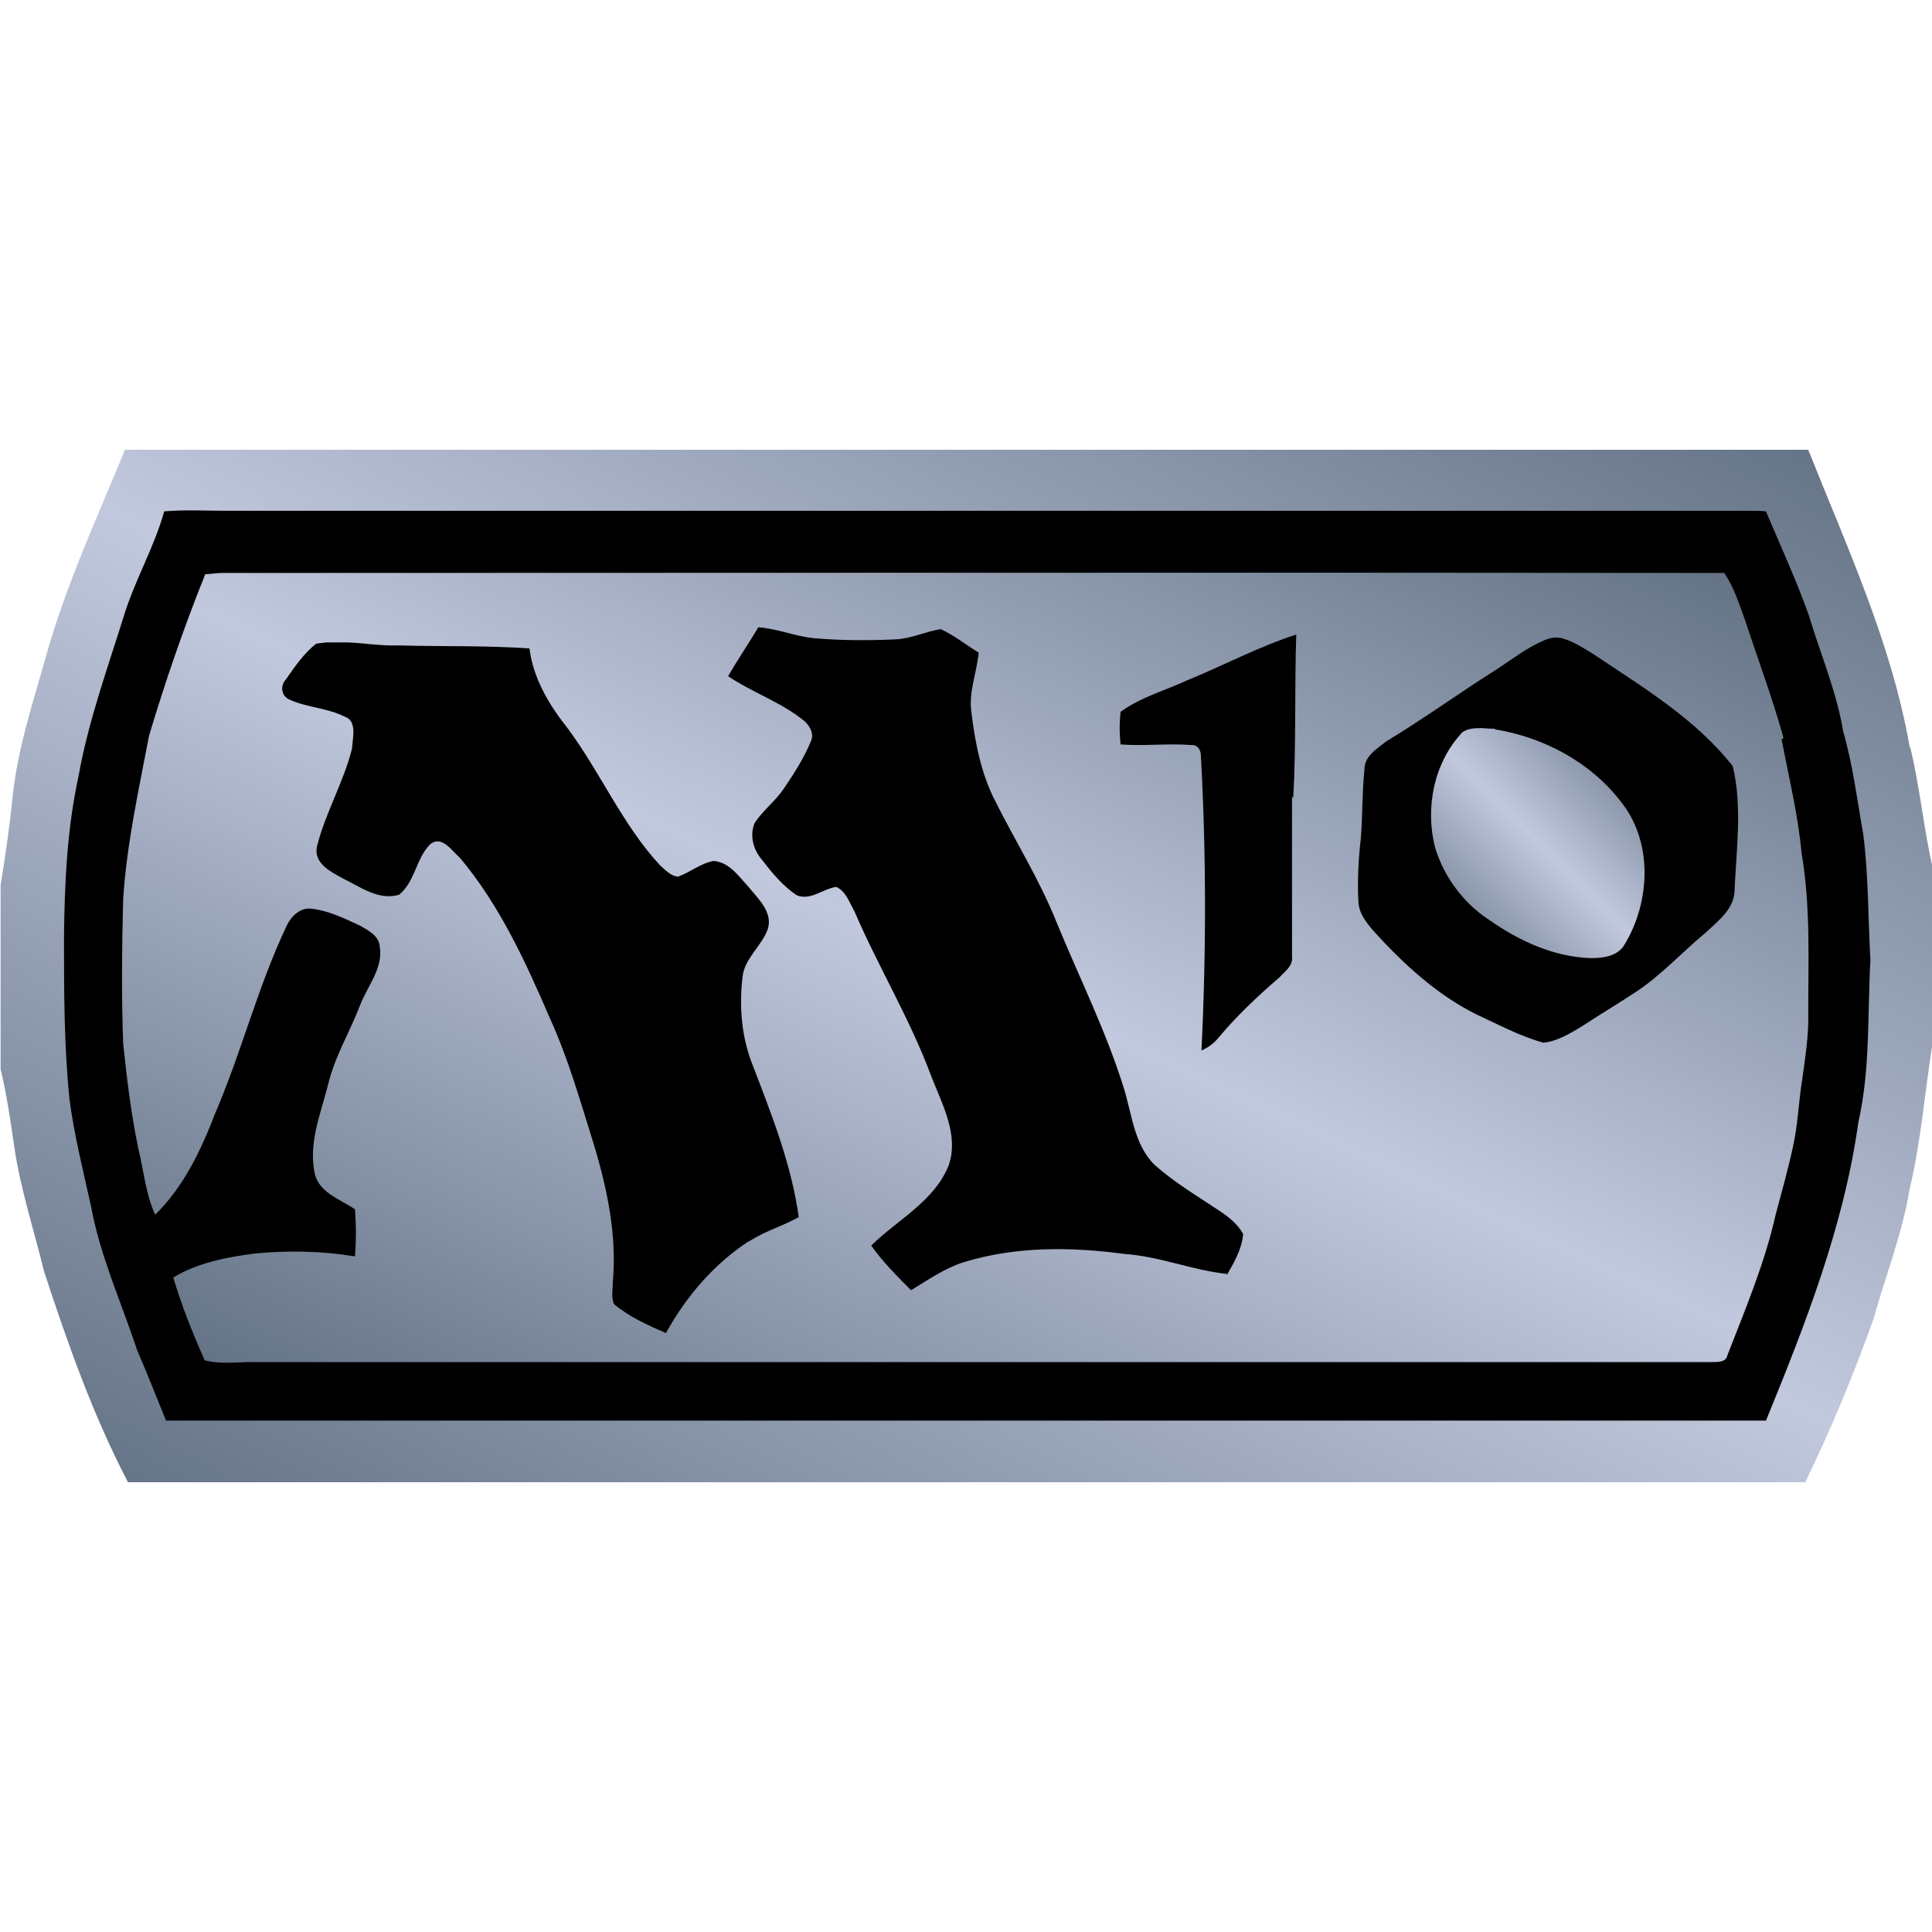<?xml version="1.0" encoding="UTF-8"?>
<svg id="Layer_1" data-name="Layer 1" xmlns="http://www.w3.org/2000/svg" viewBox="0 0 32 32">
  <defs>
    <linearGradient id="gradient" x1="0%" y1="100%" x2="100%" y2="0%">
      <stop offset="0%" stop-color="#5F6E81" />
      <stop offset="50%" stop-color="#C2C9DE" />
      <stop offset="100%" stop-color="#5F6E81" />
    </linearGradient>
    <style>
      .cls-1, .cls-2 {
        stroke-width: 0px;
      }

      .cls-2 {
        fill="url(#gradient)"
      }
    </style>
  </defs>
  <path class="cls-1" d="M29.36,8.23c-8.67,0-17.34,0-26.01,0-.35,0-.71-.02-1.06.01-.17.63-.51,1.2-.7,1.83-.28.89-.6,1.78-.76,2.7-.19.9-.24,1.82-.25,2.73,0,.93,0,1.85.09,2.77.08.62.23,1.23.37,1.84.16.85.52,1.64.79,2.45.17.4.34.8.5,1.21,9.11,0,18.22,0,27.33,0,.67-1.65,1.32-3.33,1.58-5.1.19-.91.15-1.85.2-2.77-.05-.72-.03-1.44-.13-2.16-.11-.58-.18-1.17-.34-1.75-.11-.69-.39-1.32-.59-1.99-.21-.6-.49-1.18-.73-1.77-.09,0-.18-.01-.27-.02h0Z"/>
  <path fill="url(#gradient)" d="M24.76,12.07c-.11,0-.04,0-.21-.01-.12,0-.23,0-.33.07-.47.5-.62,1.25-.45,1.91.15.49.47.92.9,1.2.5.35,1.07.61,1.68.63.2,0,.45-.03.56-.23.43-.71.47-1.71-.07-2.37-.5-.65-1.28-1.06-2.08-1.19Z"/>
  <path fill="url(#gradient)" d="M29.54,12.22c-.18-.65-.42-1.29-.63-1.93-.1-.28-.19-.56-.35-.8-8.3-.01-16.6,0-24.89,0h0c-.09,0-.18.02-.27.02-.35.87-.66,1.77-.93,2.67-.17.89-.37,1.79-.43,2.71-.02.8-.03,1.59,0,2.39.06.58.13,1.16.25,1.74.09.36.12.75.28,1.1.47-.46.76-1.07.99-1.67.44-1.02.71-2.11,1.19-3.12.07-.15.22-.3.4-.28.29.03.55.16.81.28.14.08.32.17.33.35.06.36-.21.66-.33.98-.17.44-.42.85-.53,1.32-.12.47-.32.95-.22,1.44.06.33.42.44.67.61.02.26.02.52,0,.78-.54-.09-1.1-.1-1.64-.05-.47.06-.96.15-1.37.4.14.47.32.92.52,1.37.25.07.52.03.78.03,8.07,0,16.13,0,24.2,0,.09,0,.22,0,.24-.11.3-.77.62-1.53.8-2.33.1-.38.21-.76.29-1.14.08-.36.09-.73.15-1.1.05-.36.11-.73.1-1.1,0-.88.04-1.77-.11-2.65-.06-.64-.21-1.25-.33-1.88ZM12.4,20.56c-.58.38-1.04.92-1.37,1.52-.3-.13-.61-.27-.86-.48-.05-.11-.02-.24-.02-.36.07-.77-.09-1.54-.31-2.27-.22-.7-.42-1.42-.73-2.1-.4-.93-.83-1.87-1.49-2.66-.13-.11-.3-.38-.49-.23-.24.23-.25.62-.52.84-.34.1-.64-.13-.93-.27-.2-.11-.49-.25-.43-.53.14-.56.44-1.06.58-1.62.01-.17.09-.46-.12-.53-.3-.15-.64-.15-.93-.29-.12-.06-.14-.22-.05-.32.15-.21.3-.44.51-.6l.17-.02h0c.11,0,.22,0,.34,0,.28.01.56.06.84.05.73.02,1.46,0,2.18.05.06.49.32.93.63,1.32.55.74.91,1.6,1.53,2.27.09.08.18.18.3.19.2-.07.37-.22.59-.26.26.02.41.25.57.42.16.2.41.42.33.7-.1.29-.38.48-.42.79-.06.5-.02,1.01.17,1.48.31.81.64,1.64.76,2.51-.27.15-.56.23-.82.4ZM20.32,21.1c-.57-.06-1.11-.29-1.69-.33-.89-.12-1.81-.13-2.68.14-.31.1-.58.29-.86.46-.23-.23-.47-.47-.66-.74.44-.43,1.04-.73,1.28-1.32.18-.5-.1-1.01-.28-1.47-.35-.95-.88-1.82-1.28-2.75-.08-.14-.14-.33-.3-.4-.22.03-.42.23-.65.14-.23-.15-.41-.37-.58-.59-.14-.16-.21-.4-.12-.61.13-.2.33-.35.47-.55.17-.25.34-.51.46-.8.06-.13-.02-.26-.11-.34-.38-.31-.86-.47-1.26-.74.16-.28.34-.54.5-.81h0c.31.02.61.15.92.18.45.04.9.04,1.35.02.26-.01.5-.13.75-.17.22.1.42.26.63.39-.03.33-.17.65-.12.99.06.5.16,1.01.39,1.46.34.68.75,1.33,1.03,2.04.37.9.81,1.78,1.1,2.71.14.44.17.95.52,1.29.33.29.7.51,1.06.75.15.1.31.22.4.39-.02.25-.15.47-.27.68ZM21.4,13.19c0,.88,0,1.76,0,2.65.02.16-.12.25-.21.35-.36.31-.7.63-1.01,1-.07.09-.17.16-.28.21.08-1.63.08-3.26-.01-4.89,0-.09-.06-.18-.16-.17-.39-.03-.78.02-1.17-.01-.02-.18-.02-.36,0-.54.33-.24.73-.35,1.1-.52.61-.25,1.19-.56,1.81-.76h0c-.03.9,0,1.81-.05,2.71ZM28.73,14.74c0,.31-.27.51-.47.7-.4.33-.75.72-1.18,1-.29.19-.59.37-.88.56-.2.12-.41.25-.64.27-.39-.11-.74-.3-1.11-.47-.66-.33-1.21-.84-1.7-1.38-.12-.14-.24-.29-.25-.48-.02-.35,0-.71.04-1.06.03-.38.02-.76.06-1.14,0-.22.21-.34.36-.46.63-.38,1.22-.81,1.84-1.2.26-.17.5-.36.79-.48.09-.03.03-.02.16-.04.05,0,.1,0,.15.02.17.05.32.15.47.24.82.55,1.71,1.08,2.33,1.87.16.67.06,1.37.03,2.05Z"/>
  <path fill="url(#gradient)" d="M31.63,12.37c-.3-1.72-1.04-3.31-1.68-4.92h0s-27.88,0-27.88,0c-.47,1.14-.99,2.27-1.32,3.46-.21.75-.46,1.5-.54,2.28-.05.49-.12.98-.2,1.47v3.05c.1.41.16.83.22,1.24.1.72.33,1.41.5,2.11.39,1.19.81,2.38,1.39,3.49h27.78c.43-.88.8-1.78,1.13-2.7.2-.72.48-1.42.6-2.16.19-.79.25-1.61.38-2.41v-2.91c-.15-.66-.21-1.33-.37-1.99ZM30.78,18.59c-.24,1.72-.88,3.35-1.53,4.94-8.83,0-17.67,0-26.5,0-.16-.39-.31-.78-.48-1.17-.26-.79-.61-1.55-.76-2.37-.13-.59-.28-1.18-.36-1.79-.09-.89-.09-1.79-.09-2.69.01-.88.05-1.78.24-2.65.16-.9.47-1.76.74-2.62.18-.61.51-1.16.68-1.77.34-.03.68-.01,1.03-.01,8.41,0,16.82,0,25.23,0h0c.09,0,.18,0,.27.01.24.57.5,1.13.71,1.72.19.64.46,1.26.57,1.93.16.55.23,1.13.33,1.69.09.69.08,1.4.12,2.09-.05.9,0,1.81-.2,2.69Z"/>
</svg>
